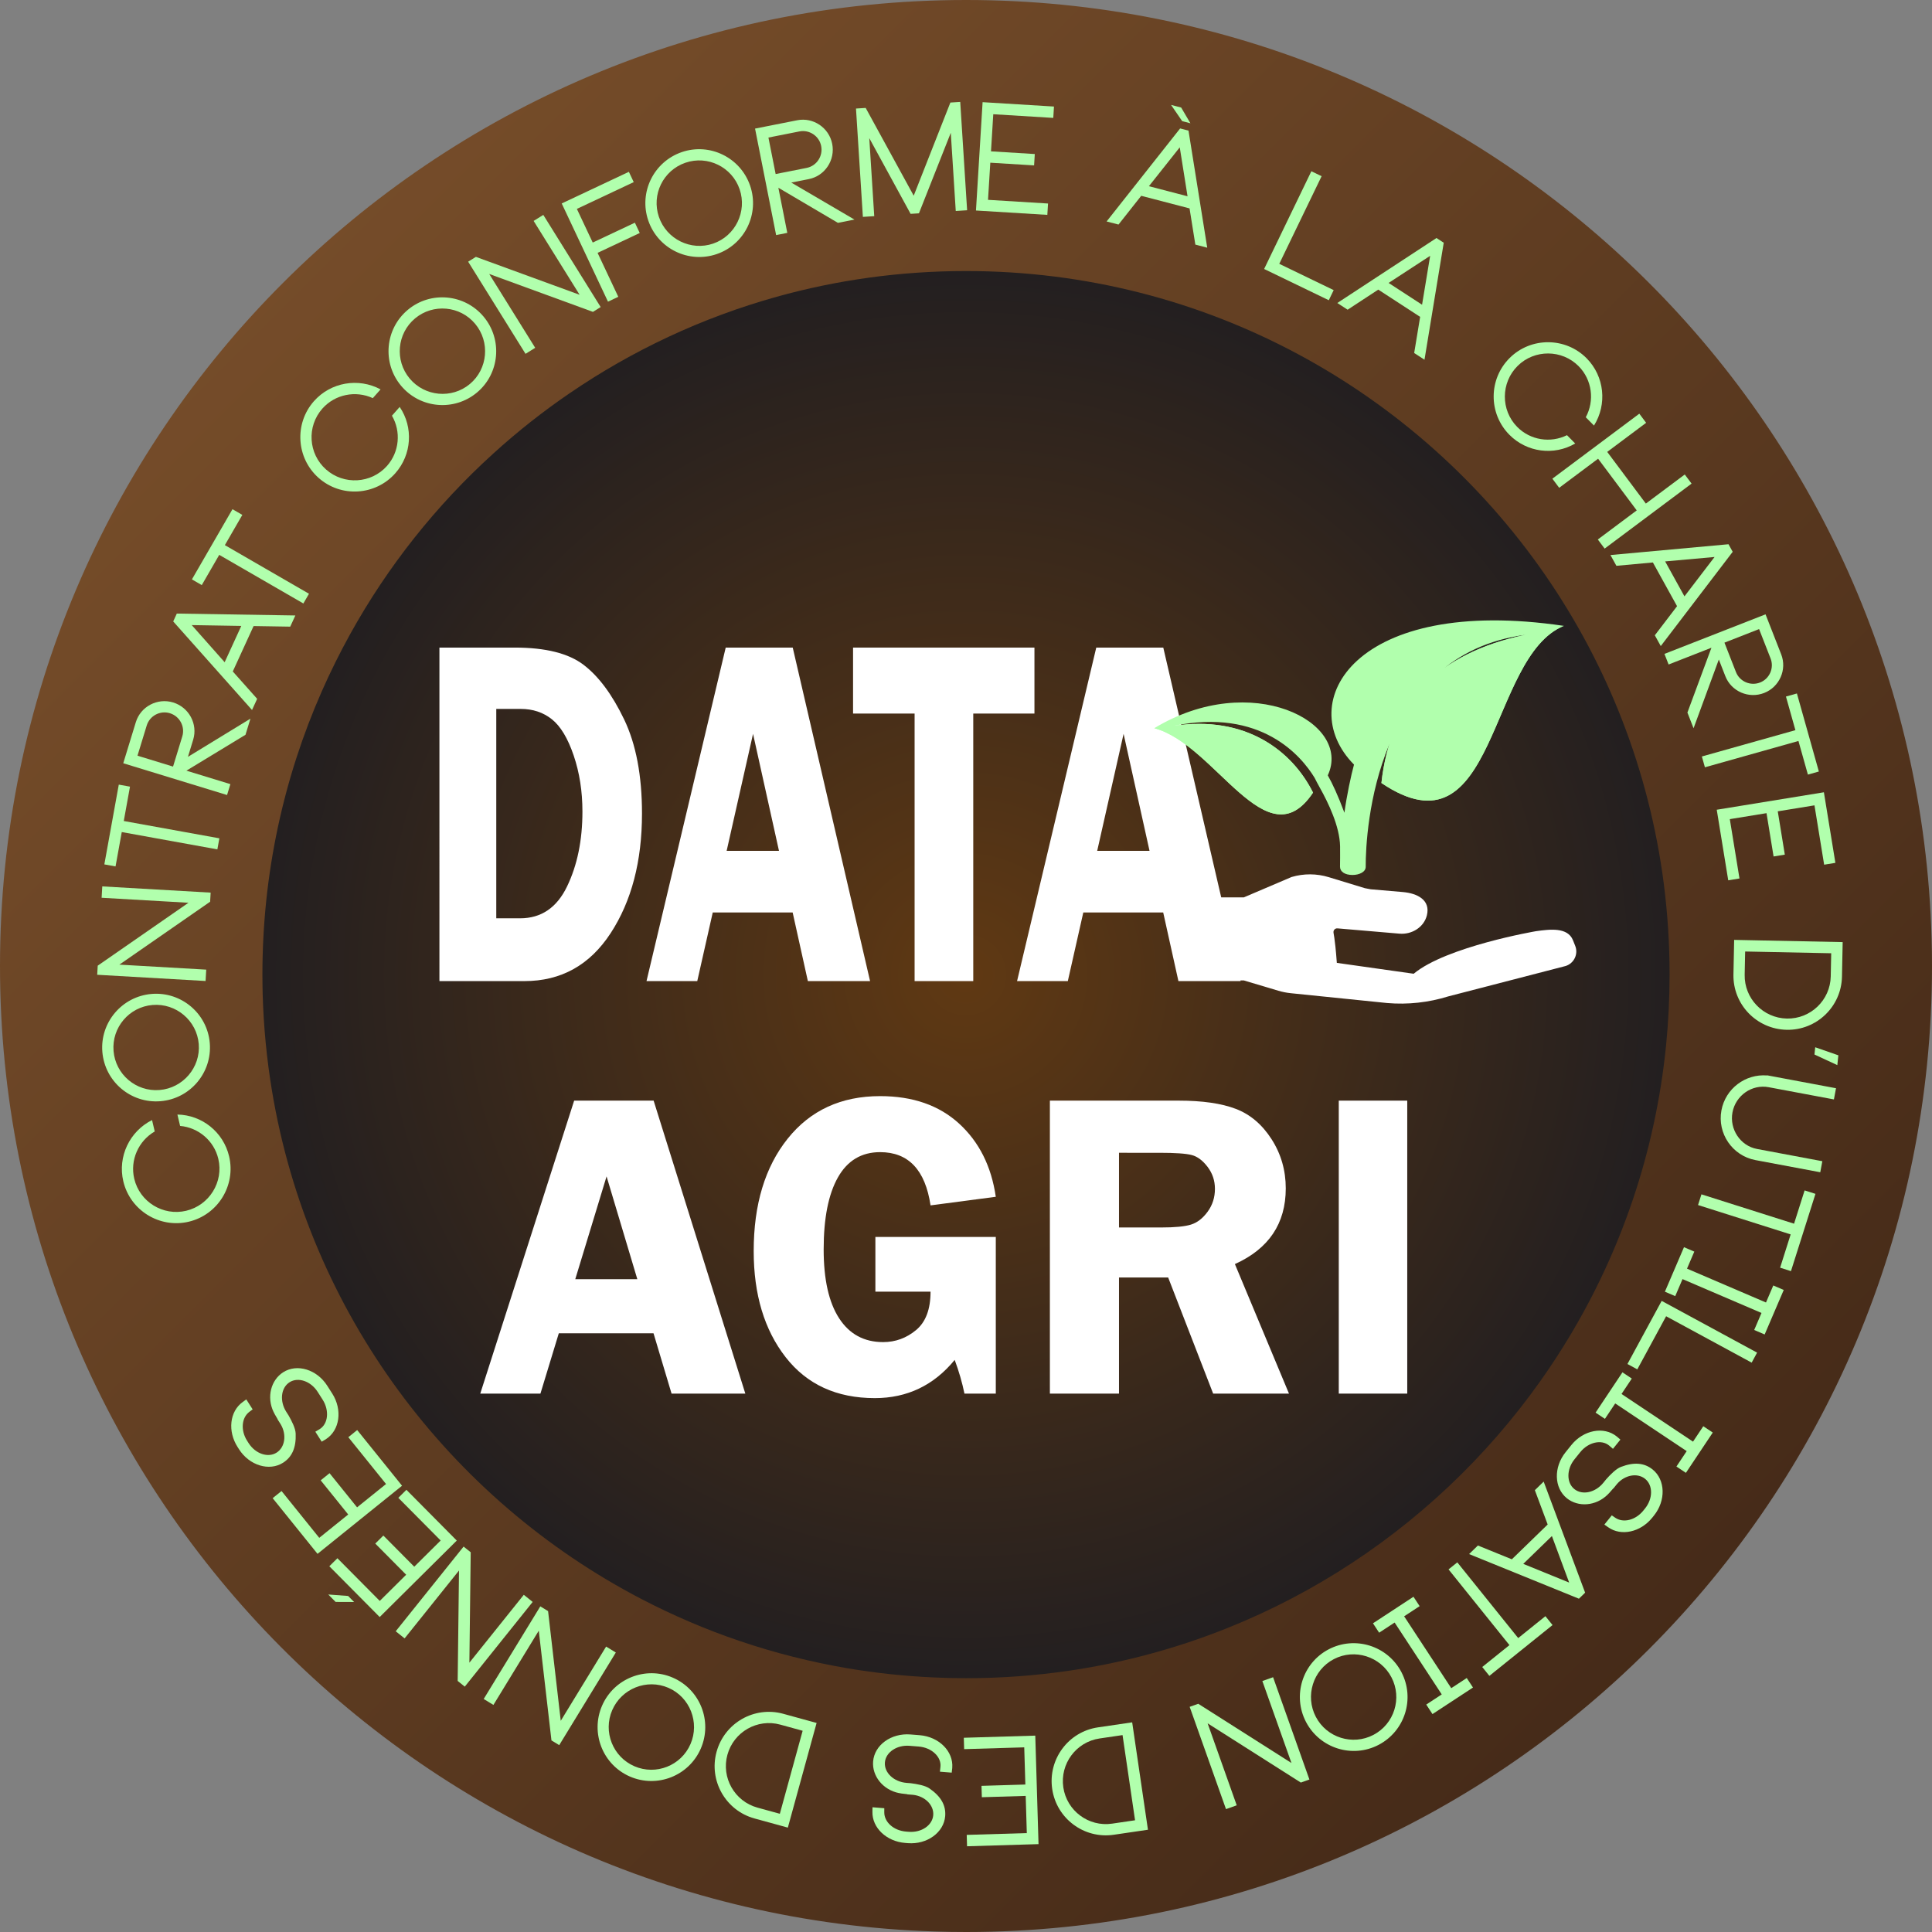 <?xml version="1.0" encoding="utf-8"?>
<!-- Generator: Adobe Illustrator 23.0.1, SVG Export Plug-In . SVG Version: 6.00 Build 0)  -->
<svg version="1.1" id="Layer_1" xmlns="http://www.w3.org/2000/svg" xmlns:xlink="http://www.w3.org/1999/xlink" x="0px" y="0px"
	 viewBox="0 0 500 500" style="enable-background:new 0 0 500 500;" xml:space="preserve">
<rect x="0" y="0" width="500" height="500" fill="#808080" stroke="none"/>
<style type="text/css">
	.st0{fill:url(#SVGID_1_);}
	.st1{fill:#B1FFAD;}
	.st2{fill:url(#SVGID_2_);}
	.st3{fill:#FFFFFF;}
</style>
<g>
	
		<linearGradient id="SVGID_1_" gradientUnits="userSpaceOnUse" x1="71.08" y1="430.921" x2="499.975" y2="2.026" gradientTransform="matrix(1 0 0 -1 0 502)">
		<stop  offset="0" style="stop-color:#754C29"/>
		<stop  offset="1" style="stop-color:#3C2415"/>
	</linearGradient>
	<path class="st0" d="M500,250.005C500,388.072,388.074,500,250,500
		c-2.708,0-5.396-0.047-8.085-0.133C107.591,495.607,0,385.364,0,250.005
		C0,111.928,111.936,0,250,0c135.707,0,246.157,108.123,249.896,242.923
		C499.972,245.281,500,247.638,500,250.005z"/>
	<g>
		<path class="st1" d="M45.914,288.444c6.365,0.109,11.894,4.535,13.378,10.806
			c1.782,7.533-2.879,15.137-10.45,16.928c-7.533,1.782-15.146-2.918-16.928-10.451
			c-1.511-6.386,1.622-12.941,7.435-15.851l0.696,2.945
			c-4.225,2.453-6.441,7.419-5.302,12.237c1.42,6.003,7.464,9.702,13.429,8.291
			c6.003-1.421,9.74-7.473,8.328-13.438c-1.113-4.703-5.149-8.109-9.89-8.522
			L45.914,288.444z"/>
		<path class="st1" d="M39.264,257.227c7.676-0.624,14.409,5.096,15.029,12.733
			c0.624,7.676-5.096,14.409-12.772,15.033c-7.675,0.624-14.408-5.096-15.033-12.772
			C25.868,264.584,31.589,257.851,39.264,257.227z M39.497,260.086
			c-6.07,0.494-10.603,5.829-10.109,11.899c0.494,6.07,5.829,10.603,11.899,10.11
			c6.07-0.494,10.642-5.832,10.149-11.903
			C50.941,264.122,45.567,259.592,39.497,260.086z"/>
		<path class="st1" d="M26.3,232.341l0.169-2.942l28.047,1.613l-0.135,2.354
			l-23.487,16.281l22.477,1.293l-0.169,2.942l-28.047-1.613l0.135-2.354
			l23.487-16.281L26.3,232.341z"/>
		<path class="st1" d="M27.003,223.705l3.738-20.645l2.899,0.525l-1.61,8.892
			l24.742,4.48l-0.518,2.861l-24.742-4.48l-1.61,8.892L27.003,223.705z"/>
		<path class="st1" d="M48.638,195.871l16.174-9.882l-1.277,4.17l-15.294,9.289l11.383,3.485
			l-0.863,2.818l-26.862-8.224l3.255-10.632c1.242-4.058,5.598-6.34,9.656-5.098
			c4.095,1.254,6.426,5.584,5.184,9.641L48.638,195.871z M44.785,198.39
			l2.392-7.815c0.771-2.517-0.663-5.216-3.218-5.998
			c-2.517-0.771-5.216,0.663-5.987,3.18l-2.392,7.814L44.785,198.39z"/>
		<path class="st1" d="M45.759,158.792l30.678,0.49l-1.326,2.893l-9.481-0.153l-5.386,11.751
			l6.306,7.083l-1.326,2.893l-20.397-22.921L45.759,158.792z M62.447,161.989
			l-12.824-0.216l8.518,9.61L62.447,161.989z"/>
		<path class="st1" d="M49.667,149.948l10.497-18.166l2.551,1.474l-4.521,7.824
			l21.772,12.581l-1.455,2.518l-21.772-12.581l-4.521,7.824L49.667,149.948z"/>
		<path class="st1" d="M103.439,105.317c3.575,5.267,3.14,12.335-1.133,17.158
			c-5.132,5.794-14.032,6.36-19.855,1.201c-5.794-5.133-6.334-14.062-1.201-19.856
			c4.351-4.911,11.514-6.124,17.239-3.047l-2.006,2.265
			c-4.438-2.042-9.774-0.995-13.057,2.711c-4.09,4.617-3.635,11.687,0.953,15.752
			c4.617,4.09,11.716,3.661,15.781-0.927c3.205-3.617,3.666-8.878,1.274-12.992
			L103.439,105.317z"/>
		<path class="st1" d="M125.17,81.963c4.937,5.911,4.148,14.711-1.733,19.623
			c-5.911,4.937-14.711,4.148-19.648-1.763c-4.937-5.911-4.148-14.711,1.763-19.648
			C111.432,75.262,120.233,76.052,125.17,81.963z M122.968,83.801
			c-3.904-4.674-10.878-5.3-15.552-1.396s-5.3,10.878-1.396,15.553
			c3.904,4.674,10.903,5.33,15.577,1.426
			C126.272,95.48,126.873,88.476,122.968,83.801z"/>
		<path class="st1" d="M138.103,57.175l2.502-1.558l14.848,23.849l-2.001,1.246
			l-26.842-9.809l11.899,19.112l-2.502,1.558l-14.848-23.849l2.001-1.246l26.842,9.809
			L138.103,57.175z"/>
		<path class="st1" d="M145.371,52.655l17.382-8.189l1.256,2.666l-14.716,6.933
			l4.103,8.709l10.912-5.141l1.256,2.666l-10.912,5.141l5.359,11.375l-2.666,1.256
			L145.371,52.655z"/>
		<path class="st1" d="M194.127,48.044c2.5,7.285-1.381,15.222-8.628,17.709
			c-7.284,2.5-15.222-1.381-17.722-8.666c-2.5-7.284,1.381-15.222,8.666-17.722
			C183.69,36.878,191.627,40.759,194.127,48.044z M191.414,48.975
			c-1.977-5.761-8.267-8.836-14.028-6.859c-5.761,1.977-8.836,8.267-6.859,14.028
			s8.28,8.874,14.04,6.897C190.328,61.063,193.391,54.736,191.414,48.975z"/>
		<path class="st1" d="M204.779,47.247l16.355,9.581l-4.278,0.846l-15.416-9.086
			l2.311,11.679l-2.891,0.572l-5.453-27.559l10.908-2.158
			c4.163-0.824,8.233,1.936,9.057,6.099c0.831,4.201-1.882,8.303-6.045,9.127
			L204.779,47.247z M200.738,45.042l8.017-1.586
			c2.582-0.511,4.283-3.05,3.764-5.671c-0.511-2.583-3.05-4.283-5.633-3.772
			L198.869,35.599L200.738,45.042z"/>
		<path class="st1" d="M248.507,26.378l1.782,28.037l-2.941,0.187l-1.286-20.234
			l-8.242,20.84l-2.157,0.137l-10.695-19.597l1.284,20.195l-2.941,0.187
			l-1.782-28.037l2.51-0.16l12.428,22.715l9.491-24.108L248.507,26.378z"/>
		<path class="st1" d="M254.296,26.441l18.471,1.132l-0.18,2.941l-15.53-0.952
			l-0.589,9.608l11.334,0.695l-0.18,2.941l-11.334-0.695l-0.589,9.608
			l15.53,0.952l-0.18,2.941l-18.471-1.132L254.296,26.441z"/>
		<path class="st1" d="M307.583,33.807l4.849,30.297l-3.08-0.803l-1.497-9.364
			L295.347,50.675l-5.879,7.441l-3.079-0.803l19.027-24.071L307.583,33.807z
			 M307.335,50.797l-2.016-12.667l-7.983,10.059L307.335,50.797z M308.078,31.906
			l-2.129-0.555l-2.883-4.203l2.623,0.684L308.078,31.906z"/>
		<path class="st1" d="M345.155,75.081l-1.265,2.618l-16.734-8.086l12.223-25.296
			l2.653,1.282l-10.958,22.678L345.155,75.081z"/>
		<path class="st1" d="M373.638,62.82l-4.982,30.276l-2.667-1.736l1.542-9.357L356.695,74.952
			l-7.931,5.199l-2.667-1.736l25.663-16.818L373.638,62.82z M368.029,78.859
			l2.094-12.654l-10.755,7.018L368.029,78.859z"/>
		<path class="st1" d="M407.661,114.776c-5.492,3.218-12.516,2.315-17.045-2.268
			c-5.44-5.506-5.415-14.424,0.118-19.893c5.505-5.441,14.451-5.388,19.892,0.118
			c4.612,4.667,5.347,11.895,1.897,17.404l-2.127-2.152
			c2.331-4.293,1.641-9.687-1.839-13.208c-4.308-4.36-11.421-4.402-15.78-0.094
			c-4.388,4.336-4.43,11.448-0.121,15.808c3.397,3.438,8.615,4.247,12.879,2.132
			L407.661,114.776z"/>
		<path class="st1" d="M436.015,122.798l1.764,2.36l-22.501,16.82l-1.764-2.36
			l10.07-7.528l-9.998-13.375l-10.07,7.528l-1.764-2.36l22.501-16.82
			l1.764,2.36l-10.07,7.528l9.998,13.375L436.015,122.798z"/>
		<path class="st1" d="M448.42,142.809l-18.615,24.391l-1.54-2.785l5.755-7.537
			l-6.255-11.313l-9.443,0.866l-1.54-2.785l30.555-2.797L448.42,142.809z
			 M435.936,154.336l7.791-10.189l-12.791,1.146L435.936,154.336z"/>
		<path class="st1" d="M444.831,170.683l-6.54,17.791l-1.59-4.062l6.218-16.78
			l-11.087,4.339l-1.074-2.744l26.162-10.238l4.052,10.355
			c1.547,3.952-0.45,8.446-4.402,9.993c-3.988,1.561-8.505-0.385-10.051-4.336
			L444.831,170.683z M446.286,166.316l2.978,7.611
			c0.96,2.452,3.76,3.676,6.248,2.703c2.452-0.959,3.676-3.76,2.717-6.211
			l-2.978-7.611L446.286,166.316z"/>
		<path class="st1" d="M465.038,179.468l5.681,20.199l-2.837,0.798l-2.447-8.7
			l-24.208,6.809l-0.787-2.799l24.208-6.809l-2.447-8.7L465.038,179.468z"/>
		<path class="st1" d="M472.021,205.041l2.975,18.266l-2.909,0.474l-2.502-15.357
			l-9.501,1.548l1.826,11.208l-2.909,0.474l-1.826-11.208l-9.501,1.548
			l2.502,15.357l-2.909,0.474l-2.975-18.266L472.021,205.041z"/>
		<path class="st1" d="M462.392,266.509c-7.778-0.158-13.935-6.571-13.778-14.31
			l0.182-8.956l28.087,0.571l-0.182,8.956
			C476.543,260.509,470.13,266.666,462.392,266.509z M462.451,263.602
			c6.128,0.124,11.218-4.763,11.342-10.891l0.122-6.01l-22.273-0.453l-0.122,6.01
			C451.396,258.386,456.284,263.477,462.451,263.602z"/>
		<path class="st1" d="M475.5,275.654l-5.917-2.747l0.195-1.876l5.986,2.083
			L475.5,275.654z"/>
		<path class="st1" d="M471.619,300.52l-0.536,2.858l-16.76-3.143
			c-5.986-1.122-9.939-6.901-8.817-12.887c1.057-5.638,6.213-9.469,11.805-9.02
			l0.007-0.039l1.081,0.203l16.76,3.143l-0.543,2.896l-16.876-3.164
			c-4.364-0.818-8.559,2.153-9.377,6.517c-0.811,4.325,2.016,8.653,6.341,9.464
			l0.154,0.029L471.619,300.52z"/>
		<path class="st1" d="M469.84,308.968l-6.34,20l-2.809-0.89l2.731-8.614l-23.97-7.599
			l0.879-2.772l23.97,7.599l2.731-8.614L469.84,308.968z"/>
		<path class="st1" d="M455.874,339.794l-20.439-8.762l-1.888,4.406l-2.672-1.146
			l4.938-11.52l2.672,1.145l-1.889,4.406l20.439,8.762l1.888-4.406l2.708,1.161
			l-4.938,11.52l-2.708-1.161L455.874,339.794z"/>
		<path class="st1" d="M423.735,354.391l-2.556-1.386l8.859-16.337l24.695,13.392
			l-1.405,2.59l-22.139-12.005L423.735,354.391z"/>
		<path class="st1" d="M436.517,375.546l-18.503-12.337l-2.659,3.988l-2.419-1.613
			l6.953-10.429l2.419,1.613l-2.659,3.988l18.503,12.338l2.659-3.988l2.452,1.635
			l-6.953,10.429l-2.452-1.635L436.517,375.546z"/>
		<path class="st1" d="M405.504,387.749c-3.334-2.688-3.461-8.04-0.329-11.924l1.504-1.866
			c3.132-3.885,8.388-4.896,11.723-2.208c0.031,0.025,0.061,0.049,0.122,0.099
			l0.832,0.721l-1.923,2.386l-0.954-0.82c-2-1.713-5.434-0.898-7.505,1.671
			l-1.504,1.866c-2.071,2.569-2.091,6.036-0.041,7.689
			c2.08,1.677,5.464,0.923,7.535-1.647l0.049-0.061
			c0.05-0.061,0.148-0.184,0.247-0.306l0.395-0.489
			c1.072-1.205,2.581-2.764,3.872-3.238c3.355-1.282,6.005-1.063,8.177,0.687
			c3.304,2.663,3.461,8.04,0.329,11.924l-0.444,0.551
			c-3.033,3.762-8.057,4.86-11.416,2.454l-0.967-0.679l1.923-2.386l0.875,0.605
			c2.112,1.45,5.293,0.634,7.291-1.844l0.444-0.551
			c2.071-2.569,2.066-6.006,0.017-7.658c-2.019-1.628-5.279-1.026-7.313,1.372
			l-0.123,0.153l-0.049,0.062c0,0,0,0,0-0.001l-0.74,0.918l-0.031-0.025
			c-0.869,1.015-1.319,1.511-1.374,1.517l-0.074,0.092
			C412.964,389.827,408.41,390.092,405.504,387.749z"/>
		<path class="st1" d="M408.623,413.744l-28.425-11.551l2.282-2.218l8.785,3.572l9.271-9.008
			l-3.318-8.884l2.283-2.218l10.729,28.746L408.623,413.744z M394.22,404.729
			l11.878,4.839l-4.467-12.04L394.22,404.729z"/>
		<path class="st1" d="M401.796,420.564l-16.349,13.149l-1.847-2.296l7.042-5.664
			l-15.759-19.595l2.266-1.822l15.759,19.595l7.042-5.664L401.796,420.564z"/>
		<path class="st1" d="M373.121,438.511l-12.193-18.598l-4.009,2.628l-1.594-2.432
			l10.482-6.872l1.594,2.432l-4.009,2.628l12.192,18.598l4.009-2.628l1.615,2.464
			l-10.482,6.872l-1.616-2.464L373.121,438.511z"/>
		<path class="st1" d="M337.994,445.644c-3.565-6.826-0.92-15.256,5.871-18.803
			c6.826-3.565,15.255-0.92,18.821,5.906s0.92,15.256-5.906,18.821
			C349.989,455.115,341.56,452.47,337.994,445.644z M340.537,444.316
			c2.82,5.398,9.5,7.494,14.898,4.675c5.398-2.819,7.494-9.5,4.675-14.898
			c-2.82-5.398-9.518-7.529-14.916-4.709
			C339.795,432.203,337.717,438.918,340.537,444.316z"/>
		<path class="st1" d="M320.064,467.214l-2.777,0.986l-9.399-26.474l2.222-0.789
			l24.12,15.327l-7.532-21.216l2.777-0.986l9.399,26.474l-2.222,0.789
			l-24.12-15.327L320.064,467.214z"/>
		<path class="st1" d="M272.309,462.996c-1.13-7.697,4.176-14.831,11.834-15.955
			l8.863-1.302l4.082,27.795l-8.863,1.302
			C280.567,475.96,273.434,470.654,272.309,462.996z M275.186,462.573
			c0.891,6.064,6.553,10.276,12.617,9.386l5.948-0.874l-3.237-22.042l-5.948,0.873
			C278.501,450.808,274.29,456.47,275.186,462.573z"/>
		<path class="st1" d="M268.77,477.259l-18.497,0.553l-0.088-2.945l15.552-0.465
			l-0.288-9.622l-11.35,0.339l-0.088-2.945l11.35-0.34l-0.288-9.622
			l-15.552,0.465l-0.088-2.945l18.497-0.553L268.77,477.259z"/>
		<path class="st1" d="M225.96,455.869c0.341-4.269,4.69-7.39,9.664-6.992l2.389,0.191
			c4.974,0.398,8.772,4.17,8.43,8.439c-0.003,0.039-0.006,0.078-0.013,0.157
			l-0.127,1.094l-3.055-0.245l0.139-1.25c0.288-2.618-2.32-4.995-5.61-5.258
			l-2.389-0.191c-3.29-0.263-6.165,1.675-6.375,4.299
			c-0.213,2.663,2.317,5.034,5.607,5.297l0.078,0.006
			c0.078,0.007,0.235,0.019,0.392,0.031l0.627,0.05
			c1.6,0.207,3.738,0.575,4.857,1.374c2.95,2.049,4.263,4.362,4.04,7.142
			c-0.338,4.23-4.69,7.39-9.664,6.992l-0.705-0.056
			c-4.817-0.386-8.555-3.917-8.461-8.048l0.016-1.181l3.055,0.244l-0.006,1.064
			c-0.008,2.561,2.46,4.73,5.632,4.983l0.705,0.056
			c3.29,0.263,6.125-1.678,6.335-4.302c0.207-2.585-2.128-4.94-5.255-5.268
			l-0.196-0.016l-0.078-0.006c0,0,0,0-0,0l-1.175-0.094l0.003-0.039
			c-1.328-0.146-1.991-0.238-2.027-0.28l-0.117-0.009
			C228.448,463.203,225.663,459.59,225.96,455.869z"/>
		<path class="st1" d="M185.447,453.372c2.061-7.501,9.789-11.897,17.252-9.846l8.638,2.374
			l-7.444,27.088l-8.638-2.374C187.792,468.562,183.396,460.835,185.447,453.372z
			 M188.251,454.142c-1.624,5.91,1.865,12.044,7.775,13.668l5.796,1.593
			l5.903-21.481l-5.796-1.593C196.019,444.705,189.885,448.194,188.251,454.142z"/>
		<path class="st1" d="M155.808,441.444c3.06-7.067,11.276-10.317,18.307-7.272
			c7.067,3.06,10.317,11.276,7.257,18.343
			c-3.06,7.067-11.276,10.317-18.343,7.257
			C155.998,456.727,152.748,448.511,155.808,441.444z M158.44,442.584
			c-2.42,5.589,0.155,12.099,5.744,14.519c5.589,2.421,12.099-0.155,14.519-5.744
			c2.42-5.589-0.14-12.136-5.729-14.556
			C167.386,434.384,160.86,436.995,158.44,442.584z"/>
		<path class="st1" d="M127.695,441.232l-2.514-1.536l14.649-23.972l2.012,1.229
			l3.28,28.39l11.74-19.211l2.514,1.537l-14.649,23.972l-2.012-1.229
			l-3.28-28.39L127.695,441.232z"/>
		<path class="st1" d="M104.711,424.016l-2.299-1.843l17.569-21.921l1.84,1.474
			l-0.345,28.576l14.08-17.567l2.299,1.843l-17.569,21.921l-1.839-1.474
			l0.345-28.576L104.711,424.016z"/>
		<path class="st1" d="M84.952,412.652l5.139,0.382l1.55,1.562l-4.779-0.019L84.952,412.652
			z M98.265,418.485l-13.034-13.139l2.092-2.076l10.959,11.047l6.835-6.78
			l-7.998-8.062l2.092-2.076l7.998,8.062l6.835-6.78l-10.959-11.047l2.092-2.076
			l13.034,13.139L98.265,418.485z"/>
		<path class="st1" d="M82.176,402.134l-11.611-14.41l2.295-1.849l9.762,12.115l7.495-6.04
			l-7.124-8.841l2.294-1.849l7.124,8.841l7.495-6.04l-9.762-12.115l2.295-1.849
			l11.611,14.41L82.176,402.134z"/>
		<path class="st1" d="M73.287,355.138c3.611-2.303,8.723-0.717,11.407,3.49l1.289,2.021
			c2.683,4.207,1.966,9.512-1.645,11.815c-0.033,0.021-0.066,0.042-0.132,0.084
			l-0.949,0.559l-1.648-2.584l1.081-0.643c2.262-1.349,2.584-4.863,0.809-7.646
			l-1.289-2.021c-1.775-2.783-5.055-3.906-7.274-2.491
			c-2.253,1.437-2.617,4.885-0.842,7.667l0.042,0.066
			c0.042,0.066,0.127,0.199,0.211,0.332l0.338,0.53
			c0.8,1.4,1.796,3.328,1.834,4.702c0.145,3.589-0.907,6.031-3.259,7.531
			c-3.578,2.282-8.724,0.717-11.407-3.49l-0.38-0.596
			c-2.599-4.075-2.038-9.186,1.314-11.603l0.952-0.7l1.648,2.584l-0.852,0.637
			c-2.048,1.539-2.288,4.815-0.577,7.498l0.38,0.596
			c1.775,2.783,5.034,3.873,7.253,2.458c2.186-1.394,2.656-4.677,1.032-7.369
			l-0.106-0.166l-0.042-0.067c0,0,0,0,0,0l-0.634-0.994l0.033-0.021
			c-0.685-1.147-1.011-1.732-0.999-1.786l-0.063-0.099
			C68.939,361.546,70.14,357.145,73.287,355.138z"/>
	</g>
	
		<radialGradient id="SVGID_2_" cx="331.466" cy="268.872" r="598.583" gradientTransform="matrix(0.304 0 0 -0.304 149.171 334.021)" gradientUnits="userSpaceOnUse">
		<stop  offset="0" style="stop-color:#603913"/>
		<stop  offset="1" style="stop-color:#231F20"/>
	</radialGradient>
	<path class="st2" d="M432.087,252.236c0,6.223-0.314,12.37-0.92,18.431
		c-2.76,27.478-11.634,53.15-25.238,75.639
		c-2.251,3.723-4.632,7.359-7.132,10.898
		c-28.106,39.773-71.763,67.782-122.109,75.174
		c-8.712,1.277-17.619,1.937-26.688,1.937c-2.803,0-5.595-0.065-8.366-0.195
		c-7.543-0.336-14.957-1.136-22.229-2.359c-9.599-1.634-18.939-4.004-27.965-7.067
		h-0.011c-8.766-2.976-17.24-6.613-25.357-10.833
		c-49.805-25.909-86.125-74.167-95.67-131.484
		c-1.364-8.182-2.175-16.548-2.424-25.054c-0.032-1.699-0.065-3.398-0.065-5.087
		c0-26.115,5.498-50.953,15.4-73.399c2.219-5.022,4.654-9.924,7.294-14.697
		c9.74-17.598,22.316-33.409,37.11-46.808
		c6.201-5.639,12.781-10.833,19.718-15.574h0.011
		c8.063-5.519,16.591-10.39,25.519-14.567c8.983-4.199,18.355-7.684,28.052-10.39
		c15.584-4.34,32.013-6.656,48.982-6.656c62.099,0,116.925,31.083,149.814,78.54
		c16.147,23.334,26.991,50.617,30.79,80.109
		C431.578,236.468,432.087,244.292,432.087,252.236z"/>
	<g>
		<path class="st3" d="M169.157,284.843l23.733,75.822h-19.089l-4.67-15.609h-24.514
			l-4.753,15.609h-15.573l24.301-75.822H169.157z M148.877,331.058h16.064
			l-7.962-26.607L148.877,331.058z"/>
		<path class="st3" d="M257.712,320.115v40.549h-8.11
			c-0.587-2.851-1.429-5.758-2.527-8.721c-5.41,6.592-12.302,9.887-20.674,9.887
			c-9.893,0-17.59-3.536-23.092-10.609c-5.503-7.073-8.252-16.22-8.252-27.44
			c0-12.072,2.935-21.774,8.804-29.107c5.869-7.332,13.84-10.998,23.913-10.998
			c8.443,0,15.257,2.37,20.441,7.11c5.184,4.74,8.35,11.054,9.498,18.942
			l-16.886,2.222c-1.37-9.184-5.721-13.776-13.053-13.776
			c-4.814,0-8.452,2.176-10.915,6.527c-2.463,4.351-3.694,10.563-3.694,18.636
			c0,7.777,1.333,13.72,3.999,17.831c2.666,4.11,6.462,6.166,11.387,6.166
			c3.185,0,6.027-1.037,8.526-3.111s3.749-5.388,3.749-9.943h-14.275v-14.165
			H257.712z"/>
		<path class="st3" d="M289.595,330.613v30.051h-17.886v-75.822h33.328
			c6.147,0,11.081,0.713,14.803,2.139c3.722,1.424,6.804,4.042,9.248,7.854
			c2.444,3.811,3.666,8.049,3.666,12.711c0,9.104-4.388,15.637-13.164,19.595
			l13.998,33.523h-19.624l-11.644-30.051H289.595z M289.595,298.341v19.33h10.887
			c3.555,0,6.138-0.25,7.749-0.75c1.611-0.5,3.046-1.611,4.305-3.333
			c1.259-1.722,1.889-3.694,1.889-5.916c0-2.111-0.629-3.999-1.889-5.666
			c-1.259-1.666-2.629-2.694-4.11-3.083c-1.481-0.389-4.259-0.583-8.332-0.583
			H289.595z"/>
		<path class="st3" d="M364.194,284.843v75.822h-17.719v-75.822H364.194z"/>
	</g>
	<g>
		<g>
			<path class="st3" d="M407.661,244.777l-0.576-1.441
				c-1.368-3.42-5.93-2.854-9.578-2.346c0,0-23.196,3.971-31.647,11.013
				l-19.889-2.814c-0.523-7.081-0.911-7.541-0.866-8.064
				c0.044-0.519,0.504-0.909,1.027-0.866l16.057,1.37
				c3.183,0.272,6.324-1.653,7.089-4.754c0.968-3.924-2.418-5.695-6.27-6.021
				l-8.276-0.709c-0.51-0.098-1.014-0.193-1.524-0.291l-9.329-2.845
				c-3.132-0.956-6.476-0.972-9.616-0.043l-12.365,5.274h-15.051v21.493h15.051
				l8.917,2.661c1.064,0.319,2.155,0.535,3.259,0.645l24.918,2.542
				c5.343,0.457,10.725-0.13,15.845-1.724l30.337-7.856
				C407.369,249.315,408.514,246.911,407.661,244.777L407.661,244.777z"/>
		</g>
		<g>
			<path class="st3" d="M113.723,167.595h19.518c7.956,0,13.886,1.486,17.785,4.458
				c3.901,2.972,7.396,7.672,10.485,14.101c3.089,6.429,4.635,14.554,4.635,24.376
				c0,12.351-2.7,22.669-8.097,30.952c-5.398,8.283-12.841,12.425-22.328,12.425
				h-21.998V167.595z M128.434,183.467v54.19h6.171c5.453,0,9.505-2.751,12.154-8.252
				c2.65-5.501,3.974-11.962,3.974-19.381c0-5.227-0.756-10.065-2.267-14.512
				c-1.512-4.447-3.389-7.567-5.634-9.358c-2.244-1.792-4.939-2.687-8.086-2.687
				H128.434z"/>
			<path class="st3" d="M205.158,167.595l20.017,86.313h-16.1l-3.938-17.768h-20.676
				l-4.009,17.768h-13.135l20.496-86.313H205.158z M188.054,220.205h13.548
				l-6.715-30.288L188.054,220.205z"/>
			<path class="st3" d="M267.713,167.595v17.073h-15.835v69.24h-15.179v-69.24h-15.928
				v-17.073H267.713z"/>
			<path class="st3" d="M301.056,167.595l20.017,86.313h-16.1l-3.938-17.768h-20.676
				l-4.009,17.768h-13.135l20.496-86.313H301.056z M283.952,220.205h13.548
				l-6.715-30.288L283.952,220.205z"/>
		</g>
		<g>
			<path class="st1" d="M350.415,197.88c-0.745,2.693-1.922,8.188-2.479,12.457
				c-1.678-4.496-3.107-7.573-4.306-9.674c6.4-13.766-19.839-27.376-44.899-12.208
				c15.865,4.172,29.091,34.668,41.079,16.673
				c-5.42-10.853-17.488-20.142-36.186-17.254
				c22.83-4.74,33.223,7.876,36.601,13.432c0.356,0.717,0.783,1.533,1.311,2.479
				l0.013,0.062c0.004-0.005,0.009-0.01,0.013-0.015
				c2.18,3.898,5.158,10.014,5.251,15.206c0.043,2.367-0.018,3.757-0.018,5.281
				c0,1.285,1.278,2.124,3.229,2.124c1.692,0,3.429-0.741,3.42-2.118
				c-0.048-9.556,2.581-54.942,41.27-60.015
				c-22.402,4.653-34.974,17.427-37.201,38.331
				c29.961,20.176,27.51-32.717,47.212-40.667
				C350.729,153.975,334.466,181.734,350.415,197.88z"/>
			<path class="st1" d="M394.714,164.311c-22.402,4.653-34.974,17.427-37.201,38.331
				c29.961,20.176,27.51-32.717,47.212-40.667
				C404.726,161.976,400.661,163.112,394.714,164.311z"/>
			<g>
				<path class="st1" d="M339.81,205.129c-5.42-10.853-17.488-20.142-36.186-17.254
					l-4.893,0.581C314.595,192.627,327.822,223.123,339.81,205.129z"/>
				<path class="st1" d="M303.624,187.874c0.287-0.059,0.563-0.105,0.846-0.158
					C303.932,187.807,303.624,187.874,303.624,187.874z"/>
			</g>
		</g>
	</g>
</g>
</svg>
